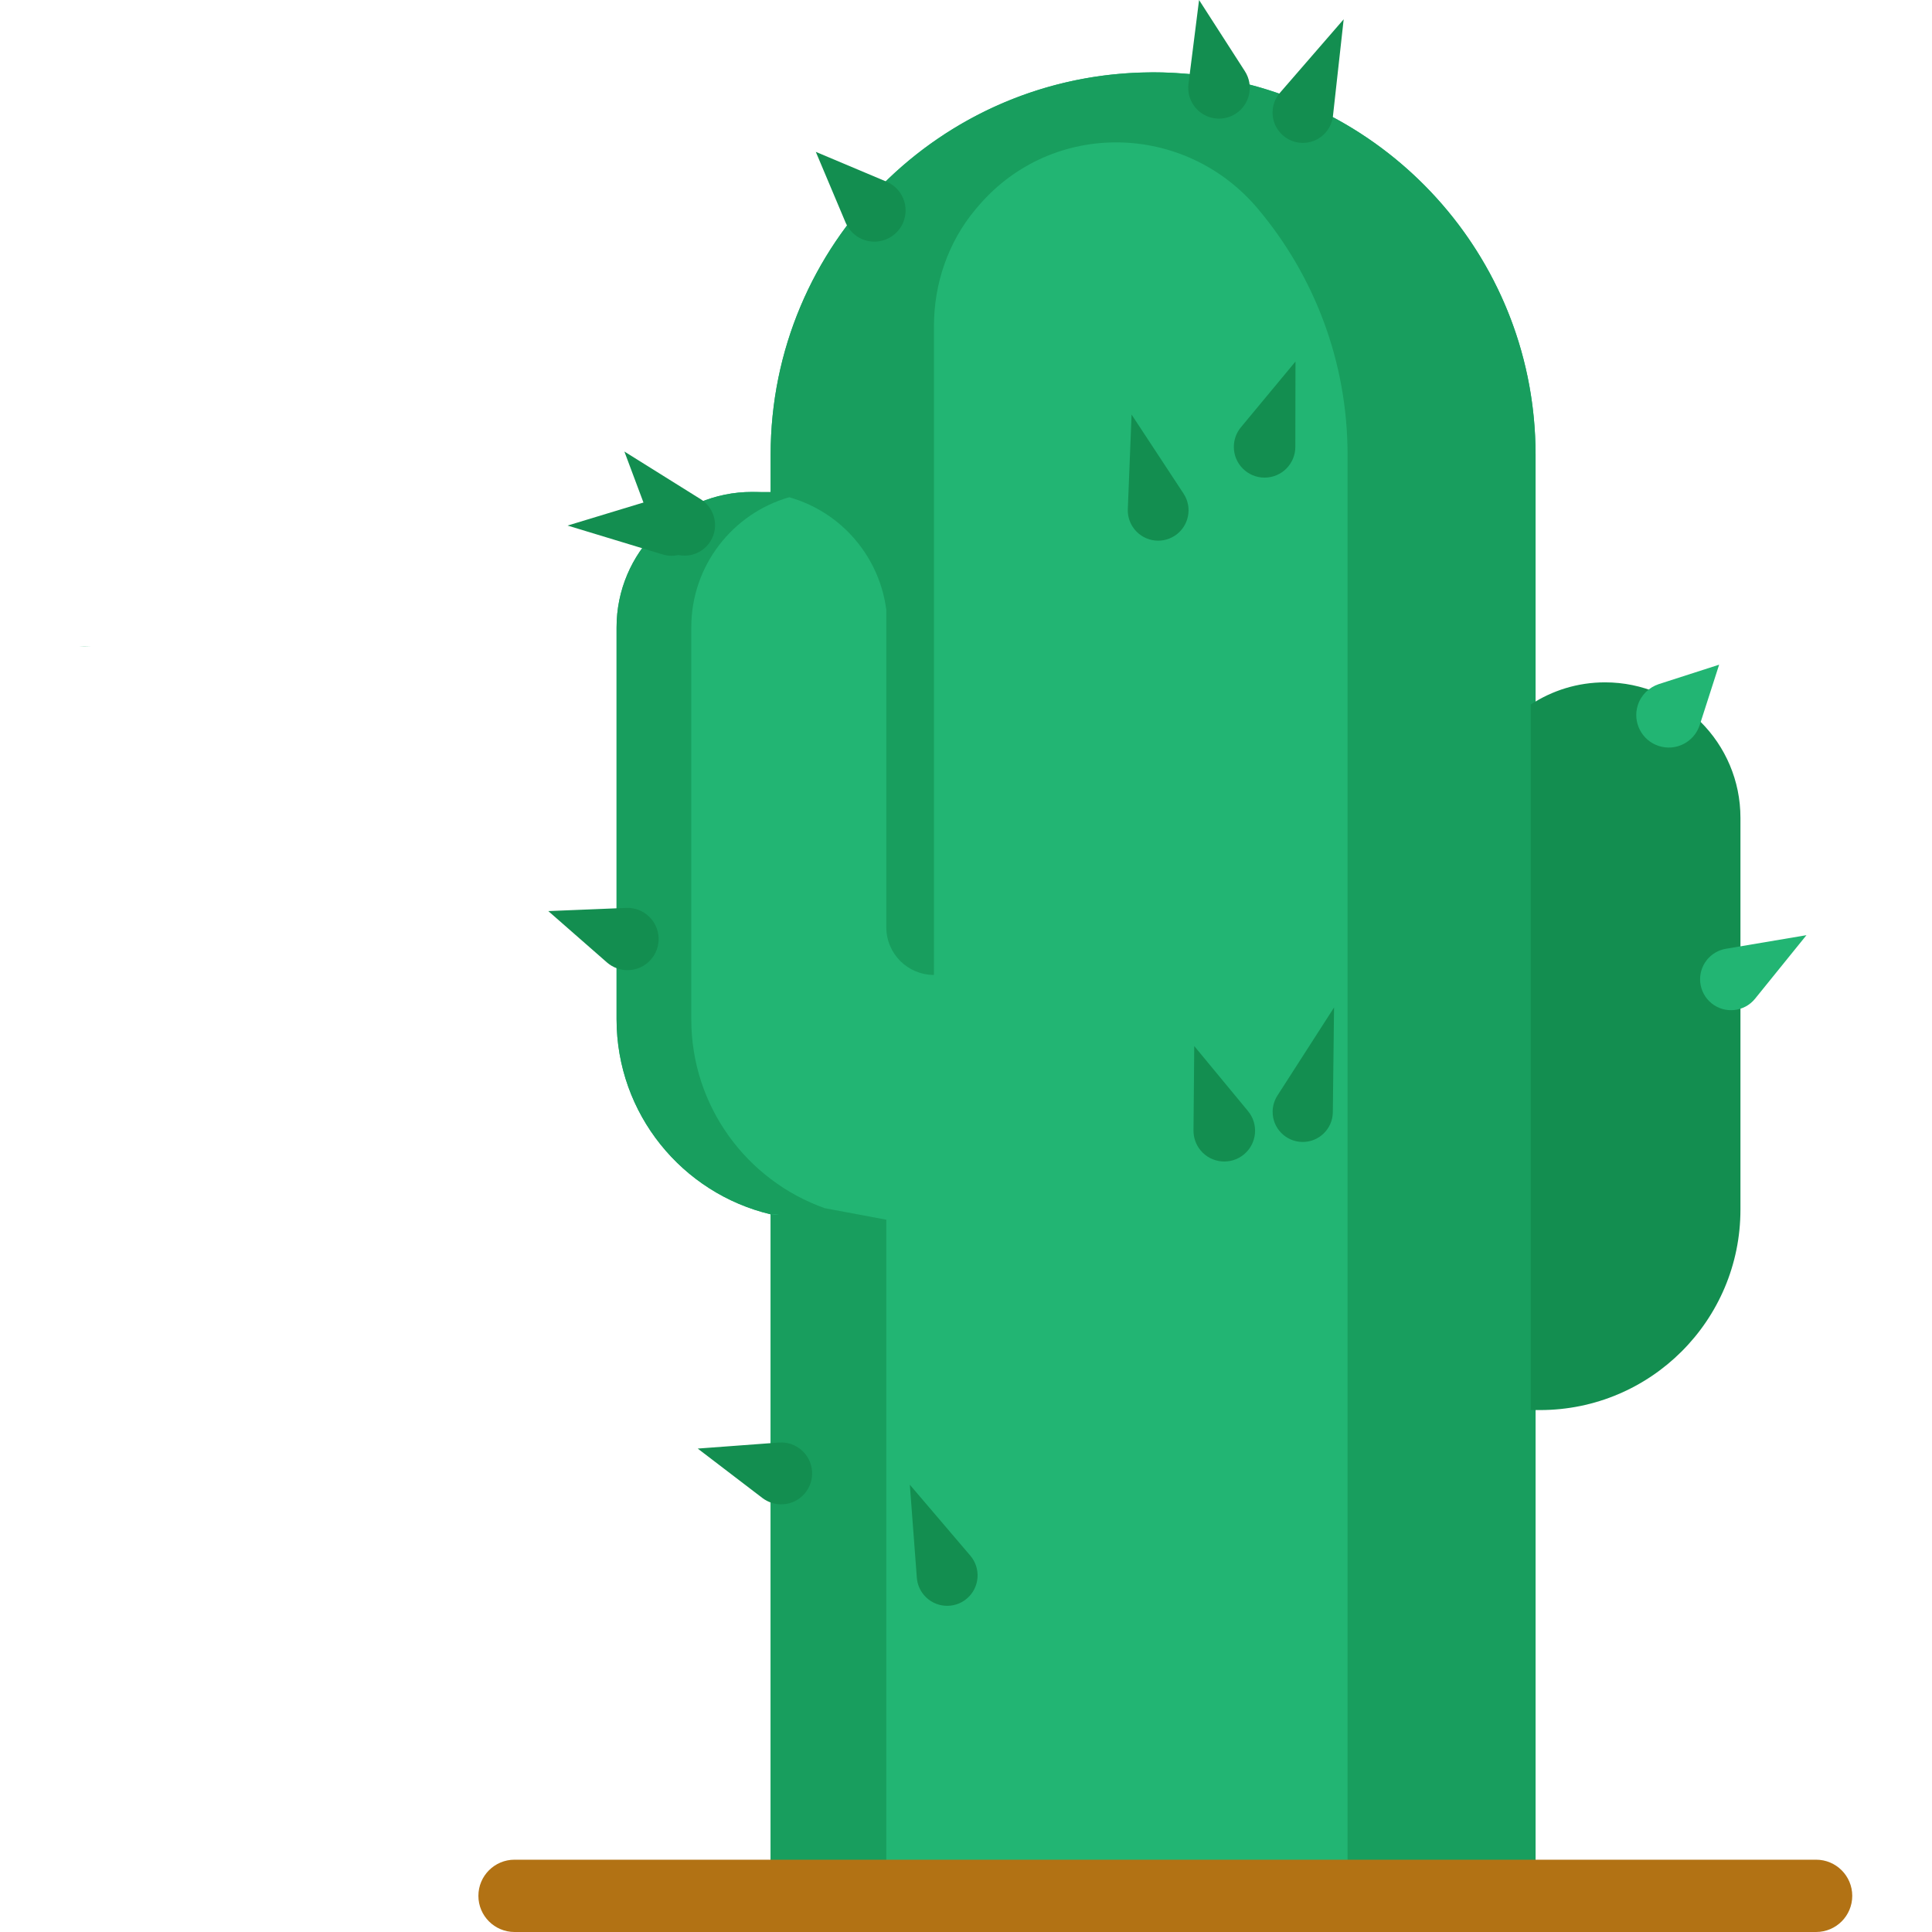 <?xml version="1.0" encoding="iso-8859-1"?>
<!-- Generator: Adobe Illustrator 19.0.0, SVG Export Plug-In . SVG Version: 6.00 Build 0)  -->
<svg version="1.1" id="Layer_1" xmlns="http://www.w3.org/2000/svg" xmlns:xlink="http://www.w3.org/1999/xlink" x="0px" y="0px"
	 viewBox="0 0 512 512" style="enable-background:new 0 0 512 512;" xml:space="preserve">
<path style="fill:#22B573;" d="M204.23,130.716c-1.61-0.23-3.258-0.345-4.931-0.345c-19.827,0-35.898,16.071-35.898,35.898v103.835
	c0,25.103,17.412,46.143,40.829,51.7v180.612h202.713V373.682V186.708v-66.187c0-55.967-45.389-101.356-101.356-101.356
	S204.23,64.554,204.23,120.521L204.23,130.716L204.23,130.716z"/>
<path style="fill:#189E5E;" d="M320.896,20.317c0.005-0.001,0.01-0.001,0.015-0.003c-1.479-0.224-2.974-0.405-4.475-0.565
	c-0.442-0.047-0.888-0.084-1.331-0.125c-1.141-0.105-2.283-0.193-3.426-0.261c-0.473-0.028-0.945-0.059-1.421-0.08
	c-1.544-0.07-3.097-0.118-4.659-0.118c-0.005,0-0.009,0-0.014,0c-0.001,0-0.001,0-0.001,0c-0.001,0-0.003,0-0.003,0
	c-0.004,0-0.006,0-0.009,0c-0.385,0-0.775,0.011-1.169,0.029c-55.423,0.634-100.18,45.753-100.18,101.327v9.857
	c-2.855-0.005-4.667-0.008-4.931-0.008c-19.827,0-35.898,16.071-35.898,35.898v103.835c0,25.103,17.412,46.143,40.829,51.7h2.172
	c-0.58,0.175-1.267,0.213-2.172,0v180.612h30.66V323.235l-16.323-3.056c-20.607-7.316-35.365-26.969-35.365-50.075V166.27
	c0-16.38,10.963-30.197,25.959-34.495c5.949,1.691,11.275,4.854,15.522,9.111c5.468,5.468,9.172,12.698,10.207,20.759v84.101
	c0,6.971,5.65,12.622,12.622,12.622l0,0V86.454c0-11.275,3.765-22.306,11.004-30.951c0.317-0.378,0.635-0.752,0.957-1.125
	c19.592-22.702,54.592-21.986,73.897,0.961c14.824,17.62,23.756,40.359,23.756,65.183v66.187v186.974v128.733h49.822V373.682
	V186.708v-66.187C406.943,69.759,369.602,27.701,320.896,20.317z"/>
<path style="fill:#138E50;" d="M405.665,186.708v186.974h2.44c29.344,0,53.131-23.774,53.131-53.118V216.729
	c0-19.827-16.071-35.898-35.885-35.898C418.083,180.832,411.312,182.991,405.665,186.708z"/>
<g>
	<path style="fill:#22B573;" d="M439.607,181.292l15.981-5.142l-5.142,15.983c-1.458,4.53-6.311,7.02-10.84,5.562
		s-7.02-6.311-5.562-10.84C434.922,184.126,437.079,182.123,439.607,181.292z"/>
	<path style="fill:#22B573;" d="M457.374,251.436l21.355-3.603l-13.619,16.837c-2.846,3.52-8.007,4.065-11.526,1.217
		s-4.065-8.007-1.217-11.526C453.671,252.749,455.477,251.758,457.374,251.436z"/>
	<path style="fill:#22B573;" d="M22.361,171.25c0.524,0,1.035,0.013,1.546,0.038h-2.772C21.544,171.263,21.952,171.25,22.361,171.25
		z"/>
</g>
<path style="fill:#B27214;" d="M481.284,512H136.361c-5.291,0-9.581-4.29-9.581-9.581s4.29-9.581,9.581-9.581h344.923
	c5.293,0,9.581,4.29,9.581,9.581S486.577,512,481.284,512z"/>
<g>
	<path style="fill:#138E50;" d="M339.206,24.578L356.09,5.11l-2.84,25.612c-0.488,4.407-4.457,7.583-8.863,7.095
		c-4.407-0.488-7.583-4.457-7.095-8.865C337.478,27.269,338.173,25.767,339.206,24.578z"/>
	<path style="fill:#138E50;" d="M224.089,58.978l-7.891-18.731l18.731,7.891c4.212,1.774,6.188,6.628,4.414,10.84
		s-6.628,6.188-10.84,4.414C226.437,62.522,224.9,60.89,224.089,58.978z"/>
	<path style="fill:#138E50;" d="M175.649,146.944l-25.236-7.665l25.236-7.665c4.234-1.285,8.707,1.104,9.993,5.337
		c1.285,4.234-1.104,8.707-5.337,9.993C178.726,147.424,177.118,147.392,175.649,146.944z"/>
	<path style="fill:#138E50;" d="M173.822,141.997l-8.355-22.336l20.225,12.634c3.792,2.368,4.945,7.362,2.577,11.154
		c-2.368,3.792-7.362,4.945-11.154,2.577C175.544,145.045,174.425,143.608,173.822,141.997z"/>
	<path style="fill:#138E50;" d="M160.853,255.062l-15.55-13.616l20.651-0.841c4.554-0.185,8.397,3.356,8.582,7.911
		c0.185,4.554-3.356,8.397-7.911,8.582C164.431,257.189,162.387,256.399,160.853,255.062z"/>
	<path style="fill:#138E50;" d="M314.956,22.26L317.765,0l12.141,18.869c2.437,3.788,1.343,8.834-2.445,11.271
		c-3.788,2.437-8.834,1.343-11.271-2.445C315.112,26.021,314.726,24.092,314.956,22.26z"/>
	<path style="fill:#138E50;" d="M328.859,113.227l14.456-17.415l-0.041,22.632c-0.008,4.499-3.663,8.14-8.162,8.131
		c-4.499-0.009-8.14-3.663-8.131-8.161C326.985,116.445,327.692,114.633,328.859,113.227z"/>
	<path style="fill:#138E50;" d="M298.882,134.911l0.998-25.047l13.773,20.943c2.443,3.715,1.412,8.707-2.303,11.15
		c-3.715,2.443-8.707,1.412-11.15-2.303C299.239,138.193,298.816,136.535,298.882,134.911z"/>
	<path style="fill:#138E50;" d="M338.528,290.343l15.007-23.347l-0.323,27.752c-0.051,4.405-3.664,7.933-8.067,7.882
		c-4.405-0.051-7.933-3.664-7.882-8.067C337.28,293.019,337.754,291.556,338.528,290.343z"/>
	<path style="fill:#138E50;" d="M316.289,299.58l0.198-22.364l14.25,17.238c2.871,3.474,2.383,8.615-1.09,11.487
		c-3.474,2.871-8.617,2.383-11.487-1.09C316.887,303.311,316.275,301.433,316.289,299.58z"/>
	<path style="fill:#138E50;" d="M242.97,418.103l-1.855-24.635l16.03,18.798c2.89,3.388,2.485,8.477-0.903,11.367
		c-3.388,2.89-8.477,2.485-11.367-0.903C243.721,421.376,243.093,419.751,242.97,418.103z"/>
	<path style="fill:#138E50;" d="M202.042,396.982l-17.136-13.096l21.508-1.598c4.516-0.336,8.449,3.053,8.785,7.57
		c0.336,4.516-3.054,8.449-7.57,8.785C205.549,398.799,203.58,398.154,202.042,396.982z"/>
</g>
<g>
</g>
<g>
</g>
<g>
</g>
<g>
</g>
<g>
</g>
<g>
</g>
<g>
</g>
<g>
</g>
<g>
</g>
<g>
</g>
<g>
</g>
<g>
</g>
<g>
</g>
<g>
</g>
<g>
</g>
</svg>
